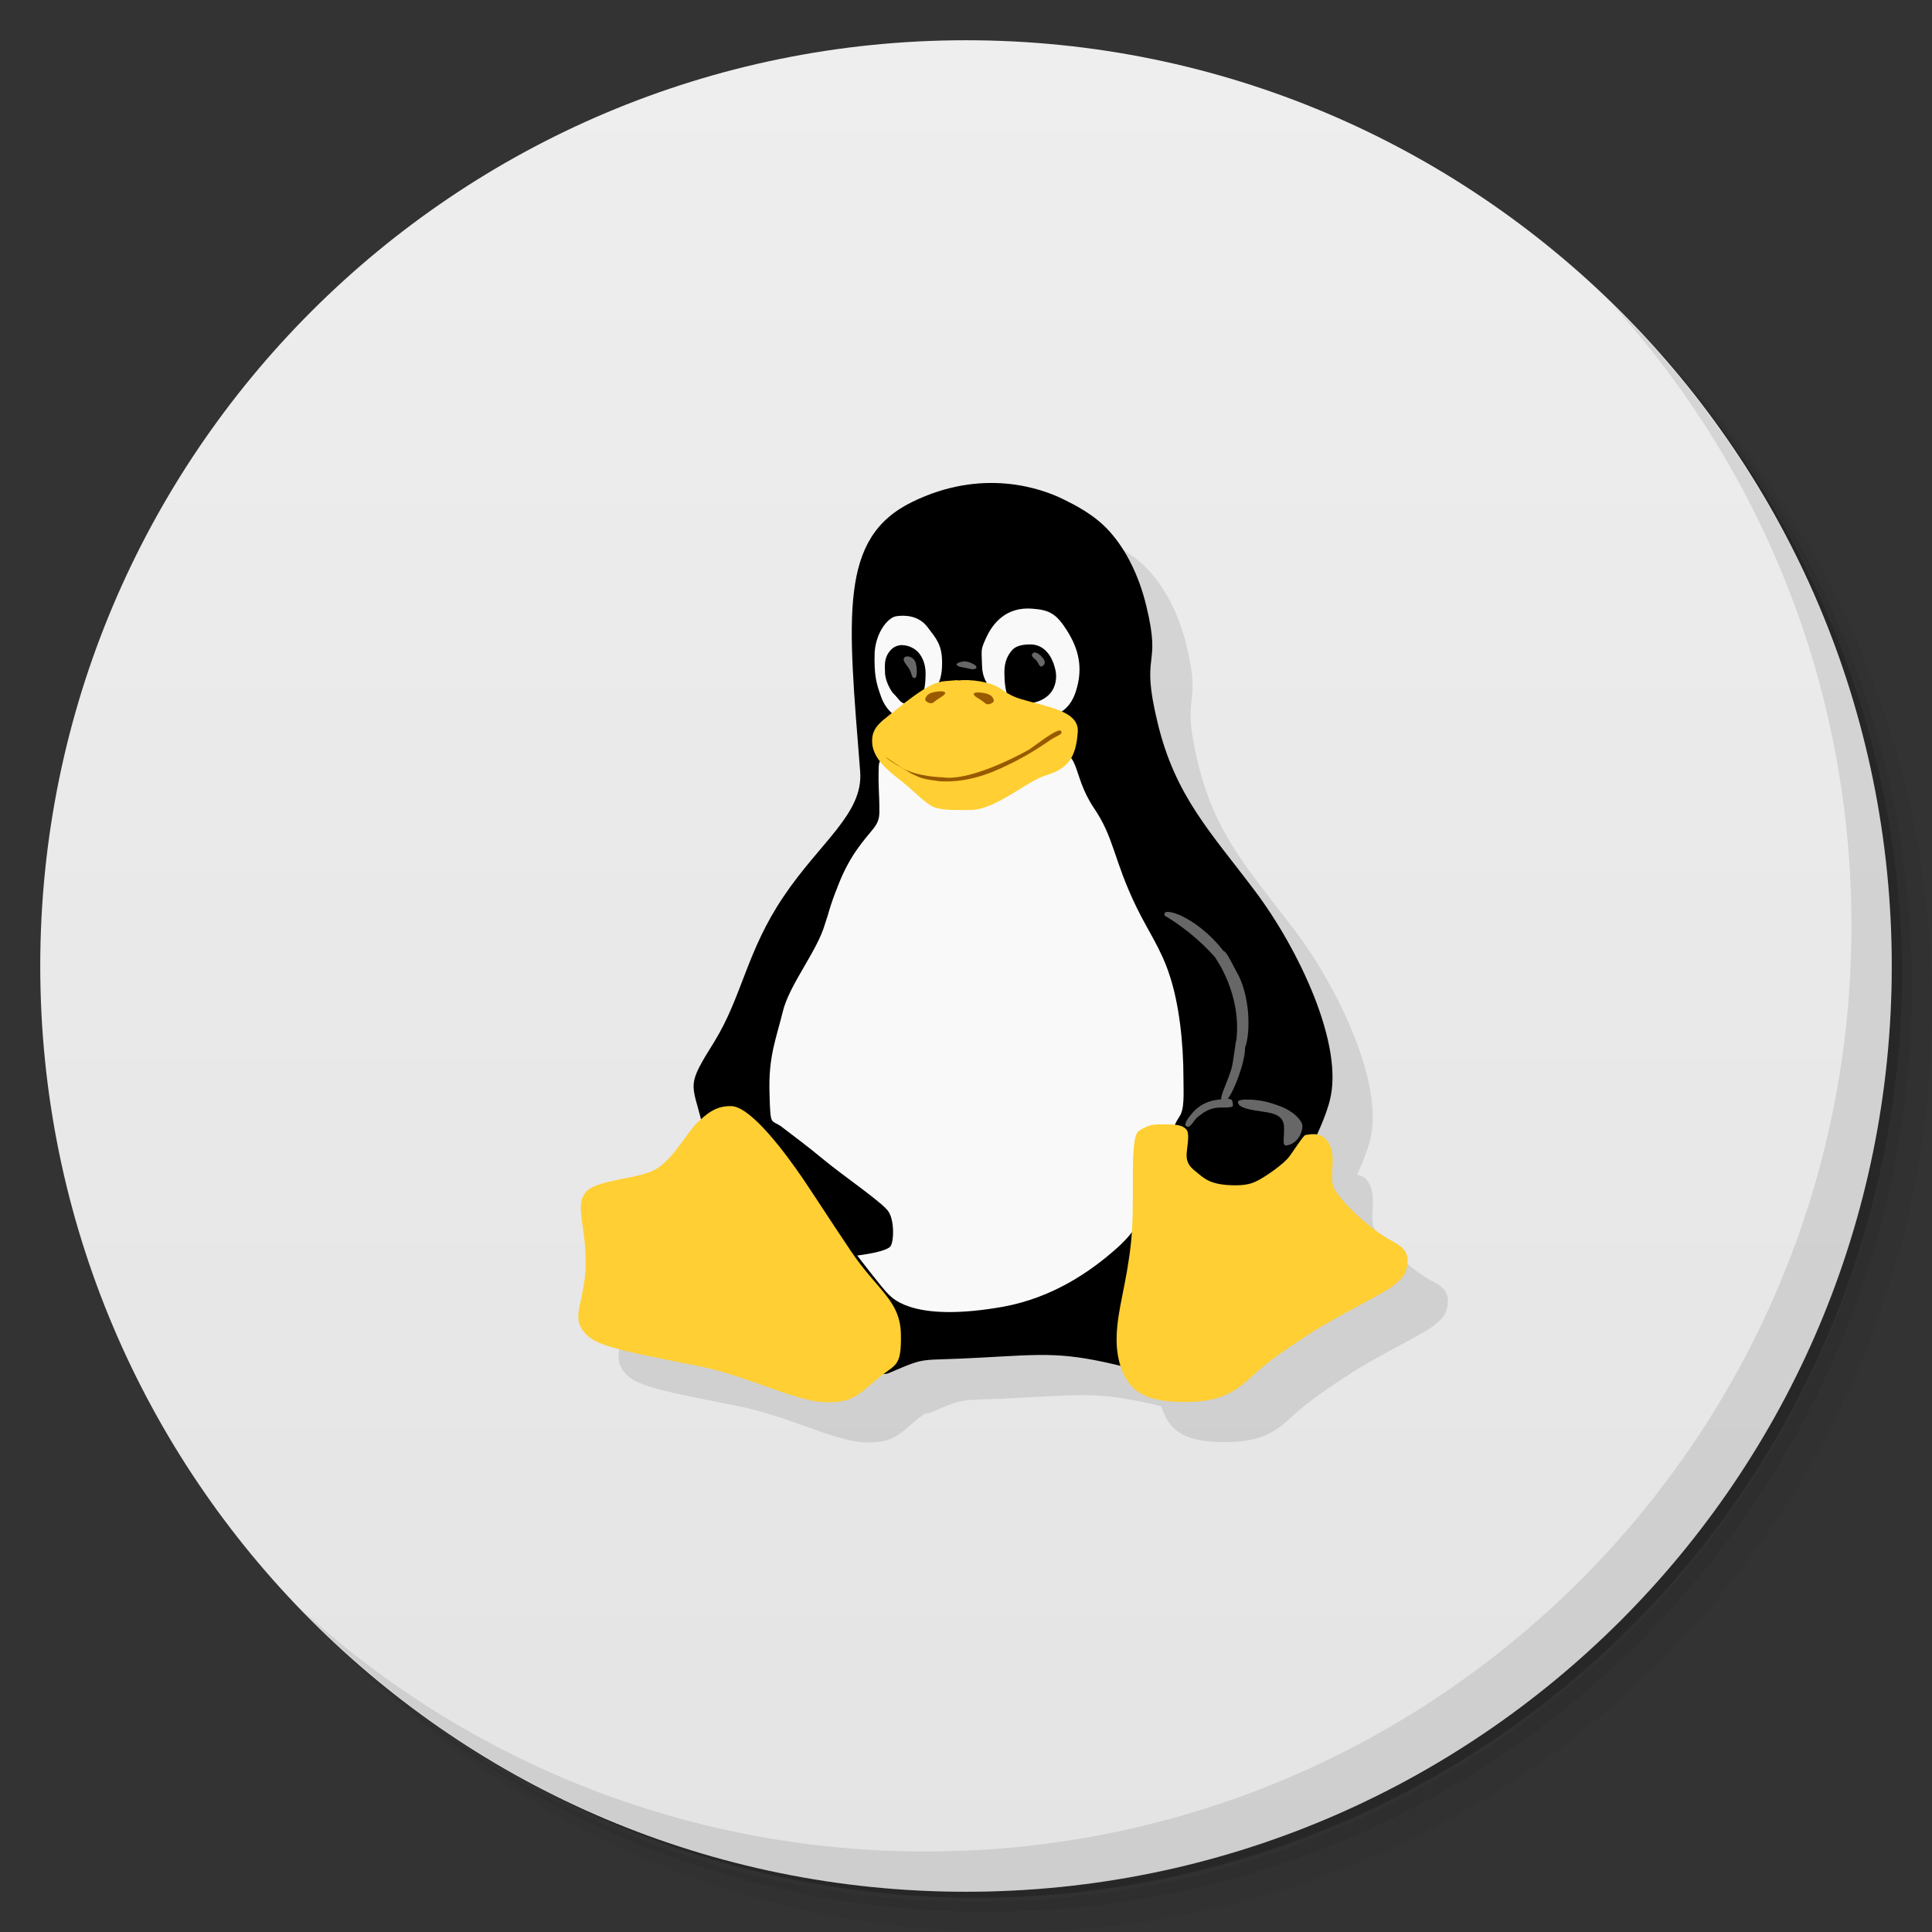 <svg viewBox="0 0 48 48" xmlns="http://www.w3.org/2000/svg">
 <rect x="0" y="0" width="48" height="48" fill="#333333" stroke="none"/>
 <defs>
  <linearGradient id="linearGradient3764" x1="1" x2="47" gradientTransform="matrix(0 -1 1 0 -1.5e-6 48)" gradientUnits="userSpaceOnUse">
   <stop style="stop-color:#e4e4e4" offset="0"/>
   <stop style="stop-color:#eee" offset="1"/>
  </linearGradient>
 </defs>
 <path d="m36.31 5c5.859 4.062 9.688 10.831 9.688 18.5 0 12.426-10.07 22.5-22.5 22.5-7.669 0-14.438-3.828-18.5-9.688 1.037 1.822 2.306 3.499 3.781 4.969 4.085 3.712 9.514 5.969 15.469 5.969 12.703 0 23-10.298 23-23 0-5.954-2.256-11.384-5.969-15.469-1.469-1.475-3.147-2.744-4.969-3.781zm4.969 3.781c3.854 4.113 6.219 9.637 6.219 15.719 0 12.703-10.297 23-23 23-6.081 0-11.606-2.364-15.719-6.219 4.16 4.144 9.883 6.719 16.219 6.719 12.703 0 23-10.298 23-23 0-6.335-2.575-12.06-6.719-16.219z" style="opacity:.05"/>
 <path d="m41.28 8.781c3.712 4.085 5.969 9.514 5.969 15.469 0 12.703-10.297 23-23 23-5.954 0-11.384-2.256-15.469-5.969 4.113 3.854 9.637 6.219 15.719 6.219 12.703 0 23-10.298 23-23 0-6.081-2.364-11.606-6.219-15.719z" style="opacity:.1"/>
 <path d="m31.25 2.375c8.615 3.154 14.75 11.417 14.75 21.13 0 12.426-10.07 22.5-22.5 22.5-9.708 0-17.971-6.135-21.12-14.75a23 23 0 0 0 44.875-7 23 23 0 0 0-16-21.875z" style="opacity:.2"/>
 <path d="m24 1c12.703 0 23 10.297 23 23s-10.297 23-23 23-23-10.297-23-23 10.297-23 23-23z" style="fill:url(#linearGradient3764)"/>
 <g transform="translate(-7.0078e-5)">
  <path d="m25.473 13c-0.542 0.02-1.155 0.149-1.809 0.469-1.832 0.894-1.598 2.832-1.293 6.703 0.078 1.042-0.988 1.737-1.906 3.104-0.918 1.36-1.024 2.475-1.715 3.6-0.673 1.077-0.574 1.025-0.33 1.939-0.034 0.031-0.071 0.053-0.105 0.086-0.246 0.234-0.543 0.828-0.973 1.117h-2e-3c-0.426 0.289-1.516 0.266-1.793 0.605-0.27 0.34 0.012 0.832 4e-3 1.746 0 0.391-0.07 0.684-0.117 0.922-0.07 0.301-0.113 0.512 0.023 0.727 0.246 0.379 0.633 0.477 2.871 0.914 1.195 0.234 2.328 0.836 3.082 0.898 0.758 0.051 0.922-0.188 1.383-0.57 0.075-0.063 0.129-0.1 0.188-0.143 0.034-2e-3 0.072 7e-3 0.102-6e-3 1-0.426 0.66-0.293 2.262-0.383 1.573-0.083 2.049-0.145 3.504 0.209 0.087 0.268 0.212 0.467 0.336 0.568 0.215 0.183 0.539 0.324 1.246 0.324 0.711 0 1.152-0.149 1.621-0.59 0.301-0.282 0.621-0.547 1.543-1.141 0.735-0.468 1.84-0.984 2.059-1.191 0.109-0.101 0.304-0.199 0.32-0.574 0.012-0.324-0.266-0.43-0.461-0.543-0.273-0.148-0.981-0.684-1.336-1.211-0.215-0.32 0.09-0.848-0.207-1.25v6e-3c-0.071-0.098-0.164-0.132-0.254-0.146 0.143-0.317 0.261-0.613 0.322-0.85 0.36-1.379-0.771-3.766-1.861-5.211-1.086-1.445-1.976-2.346-2.414-4.174-0.445-1.832 0.11-1.302-0.281-2.9-0.191-0.797-0.531-1.426-0.906-1.844-0.375-0.426-0.883-0.674-1.133-0.799-0.359-0.181-1.065-0.446-1.969-0.412z" style="opacity:.1"/>
  <path d="m33.04 27.34c-0.316 1.219-1.91 3.762-2.762 4.883-0.848 1.125-0.746 2.137-2.313 1.742-1.563-0.391-2-0.32-3.621-0.234-1.602 0.09-1.258-0.043-2.262 0.383-1 0.422-4.363-5.16-4.637-6.203-0.266-1.039-0.395-0.914 0.305-2.035 0.691-1.125 0.797-2.238 1.715-3.598 0.918-1.367 1.984-2.063 1.906-3.105-0.305-3.871-0.539-5.809 1.293-6.703 1.742-0.852 3.203-0.344 3.777-0.055 0.25 0.125 0.758 0.371 1.133 0.797 0.375 0.418 0.715 1.047 0.906 1.844 0.391 1.598-0.164 1.07 0.281 2.902 0.438 1.828 1.328 2.727 2.414 4.172 1.09 1.445 2.223 3.832 1.863 5.211"/>
  <path d="m22.695 17.859c0.285-0.105 0.238-0.121 0.43-0.512 0.152-0.301 0.285-0.43 0.281-0.887 0-0.445-0.148-0.598-0.371-0.891-0.215-0.277-0.555-0.293-0.773-0.258-0.125 0.02-0.285 0.168-0.395 0.387-0.074 0.148-0.129 0.336-0.137 0.531-0.012 0.531 0.031 0.73 0.164 1.09 0.152 0.422 0.523 0.641 0.801 0.539" style="fill:#f9f9f9"/>
  <path d="m22.43 16.03c0.141 0 0.32 0.086 0.41 0.207 0.094 0.121 0.156 0.293 0.156 0.488 0 0.285-0.031 0.602-0.215 0.699-0.059 0.023-0.184 0.059-0.254 0.059-0.16 0-0.176-0.102-0.328-0.25-0.055-0.051-0.211-0.313-0.211-0.527 0-0.133-0.031-0.324 0.094-0.496 0.086-0.125 0.195-0.184 0.348-0.184m0 4e-3"/>
  <path d="m25.652 17.895c0.719-0.07 0.969-0.332 1.098-0.785 0.113-0.402 0.117-0.848-0.199-1.375-0.301-0.5-0.473-0.578-0.906-0.613-0.668-0.051-0.984 0.387-1.133 0.699-0.156 0.34-0.125 0.293-0.113 0.723 0.012 0.453 0.281 0.578 0.445 0.863 0.168 0.273 0.727 0.496 0.805 0.492m4e-3 -4e-3" style="fill:#f9f9f9"/>
  <path d="m25.594 16.01c0.359 0 0.566 0.301 0.637 0.684 0.027 0.176-0.012 0.375-0.125 0.516-0.129 0.164-0.359 0.258-0.543 0.258-0.18 0-0.375 0.027-0.484-0.105-0.105-0.141-0.125-0.445-0.125-0.668 0-0.246 0.078-0.422 0.207-0.559 0.102-0.102 0.281-0.125 0.434-0.125"/>
  <path d="m25.672 16.223c0.039-0.035 0.121 0 0.207 0.09 0.098 0.102 0.102 0.18 0.023 0.234-0.07 0.059-0.105-0.086-0.152-0.137-0.086-0.082-0.156-0.121-0.082-0.188m4e-3 0" style="fill:#676767"/>
  <path d="m22.465 16.34c0.043-0.063 0.207-0.035 0.27 0.09 0.059 0.125 0.051 0.398 8e-3 0.41-0.109 0.035-0.074-0.117-0.172-0.25-0.094-0.129-0.148-0.188-0.105-0.25" style="fill:#676767"/>
  <path d="m23.875 16.445c0.086-0.023 0.168-0.02 0.313 0.055 0.129 0.07 0.07 0.152-0.07 0.121-0.133-0.027-0.105-0.023-0.207-0.043-0.172-0.027-0.199-0.094-0.035-0.133" style="fill:#676767"/>
  <path d="m23.461 19.977c-0.621 0.023-1.602-1.609-1.629-0.93-0.016 0.574 0.016 0.563 0.016 1.117 0 0.371-0.18 0.402-0.57 0.961-0.203 0.293-0.359 0.613-0.48 0.938-0.078 0.191-0.148 0.391-0.207 0.59-0.023 0.098-0.066 0.203-0.094 0.301-0.191 0.676-0.891 1.512-1.051 2.188-0.164 0.672-0.355 1.102-0.328 2 0.023 0.902 0.031 0.641 0.32 0.867 0.289 0.223 0.582 0.434 1.035 0.809 0.48 0.398 1.469 1.07 1.602 1.285 0.141 0.215 0.141 0.695 0.055 0.852-0.086 0.152-0.832 0.238-0.832 0.238s0.652 0.855 0.785 0.973c0.125 0.117 0.66 0.684 2.832 0.301 1.227-0.223 2.172-0.863 2.859-1.48 0.887-0.816 0.438-1.047 0.551-1.453 0.168-0.59 0.711-0.809 0.832-1.473 0.016-0.094 0.047-0.164 0.141-0.313 0.137-0.188 0.105-0.586 0.105-0.938 0-0.938-0.113-1.879-0.344-2.578-0.211-0.656-0.543-1.113-0.828-1.703-0.57-1.176-0.543-1.707-1.055-2.457-0.578-0.867-0.293-1.445-1.066-1.41-0.961 0.051-1.738 1.289-2.648 1.324" style="fill:#f9f9f9"/>
  <path d="m23.789 16.906c0.348-0.039 0.828 0.039 1.047 0.191 0.203 0.141 0.348 0.219 0.535 0.273 0.621 0.191 1.445 0.285 1.406 0.813-0.043 0.633-0.238 0.914-0.797 1.082-0.449 0.129-1.25 0.859-1.867 0.859-0.277 0-0.664 0.016-0.887-0.063-0.215-0.07-0.516-0.41-0.867-0.684-0.355-0.273-0.68-0.566-0.691-0.941-0.016-0.395 0.262-0.527 0.652-0.848 0.203-0.168 0.578-0.453 0.832-0.574 0.238-0.113 0.391-0.09 0.637-0.117" style="fill:#ffcf33"/>
  <path d="m22.988 17.371c-0.02 0.047 0.129 0.145 0.207 0.078 0.082-0.066 0.176-0.125 0.207-0.145 0.145-0.09 0.094-0.156-0.152-0.117-0.238 0.039-0.238 0.133-0.266 0.184m4e-3 0" style="fill:#995900"/>
  <path d="m32.969 28.332c0.297 0.402-8e-3 0.93 0.207 1.25 0.355 0.527 1.063 1.063 1.336 1.211 0.195 0.113 0.473 0.219 0.461 0.543-0.016 0.375-0.211 0.473-0.32 0.574-0.219 0.207-1.324 0.723-2.059 1.191-0.922 0.594-1.242 0.859-1.543 1.141-0.469 0.441-0.91 0.59-1.621 0.59-0.707 0-1.031-0.141-1.246-0.324-0.219-0.18-0.465-0.637-0.441-1.316 0.02-0.68 0.25-1.293 0.359-2.348 0.047-0.453 0.043-1.012 0.043-1.508 0-0.629 0.012-1.16 0.152-1.242 0.258-0.152 0.316-0.16 0.621-0.16s0.441 0.016 0.543 0.113c0.094 0.086 0.055 0.293 0.023 0.586-0.027 0.293 0.121 0.387 0.266 0.508 0.148 0.117 0.281 0.266 0.746 0.301 0.469 0.031 0.641-0.039 0.859-0.172 0.219-0.129 0.527-0.359 0.645-0.496 0.109-0.129 0.383-0.574 0.434-0.574 0.043 0 0.359-0.105 0.535 0.137m0-4e-3" style="fill:#ffcf33"/>
  <path d="m16.34 29.02c-0.426 0.289-1.516 0.266-1.793 0.605-0.27 0.34 0.012 0.832 4e-3 1.746 0 0.391-0.07 0.684-0.117 0.922-0.07 0.301-0.113 0.512 0.023 0.727 0.246 0.379 0.633 0.477 2.871 0.914 1.195 0.234 2.328 0.836 3.082 0.898 0.758 0.051 0.922-0.188 1.383-0.57 0.457-0.387 0.605-0.27 0.59-1.113-0.016-0.844-0.59-1.094-1.242-2.066-0.652-0.973-0.758-1.152-1.191-1.797-0.434-0.637-1.293-1.793-1.781-1.805-0.391-8e-3 -0.609 0.188-0.855 0.422s-0.543 0.828-0.973 1.117" style="fill:#ffcf33"/>
  <path d="m29.03 22.656c-0.082-4e-3 -0.117 0.023-0.094 0.094 0 0 0.656 0.359 1.25 1.031 0.016 0.035 0.664 0.906 0.531 2.063-0.023 0.02-0.066 0.512-0.125 0.719-0.156 0.492-0.355 0.777-0.191 0.813 0.148 0.035 0.543-0.953 0.531-1.344 0.141-0.367 0.137-1.301-0.219-1.906-0.121-0.219-0.238-0.484-0.316-0.5-0.508-0.652-1.133-0.965-1.375-0.969m4e-3 0" style="fill:#676767"/>
  <path d="m29.465 27.973c0.102 0.094 0.188-0.141 0.289-0.219 0.098-0.074 0.262-0.238 0.582-0.238 0.324 0 0.305-0.012 0.289-0.125-0.012-0.113-0.105-0.105-0.391-0.066-0.285 0.039-0.477 0.176-0.59 0.305-0.109 0.117-0.234 0.289-0.18 0.344" style="fill:#676767"/>
  <path d="m30.758 27.383c0 0.141 0.305 0.191 0.605 0.234 0.289 0.039 0.523 0.094 0.539 0.379 0.012 0.281-0.063 0.484 0.07 0.461 0.285-0.051 0.387-0.34 0.387-0.477 0-0.133-0.211-0.375-0.586-0.508-0.277-0.102-0.48-0.145-0.719-0.152-0.328-0.016-0.297 0.063-0.297 0.063" style="fill:#676767"/>
  <path d="m21.988 18.797c0.133 0.086 0.137 0.098 0.328 0.219 0.309 0.234 0.852 0.289 1.117 0.297 0.613 0.09 1.707-0.449 2.137-0.691 0.219-0.152 0.621-0.473 0.773-0.477 0.094 0.094-0.043 0.109-0.238 0.234-0.258 0.176-0.477 0.324-0.871 0.531-0.418 0.207-1.063 0.547-1.887 0.5-0.434-0.059-0.438-0.063-0.703-0.191-0.16-0.105-0.523-0.285-0.656-0.422" style="fill:#995900"/>
  <path d="m24.691 17.395c0.02 0.051-0.129 0.145-0.207 0.082-0.082-0.066-0.176-0.129-0.211-0.145-0.145-0.094-0.09-0.156 0.152-0.117s0.242 0.129 0.266 0.18" style="fill:#995900"/>
 </g>
 <path d="m40.03 7.531c3.712 4.084 5.969 9.514 5.969 15.469 0 12.703-10.297 23-23 23-5.954 0-11.384-2.256-15.469-5.969 4.178 4.291 10.01 6.969 16.469 6.969 12.703 0 23-10.298 23-23 0-6.462-2.677-12.291-6.969-16.469z" style="opacity:.1"/>
</svg>
